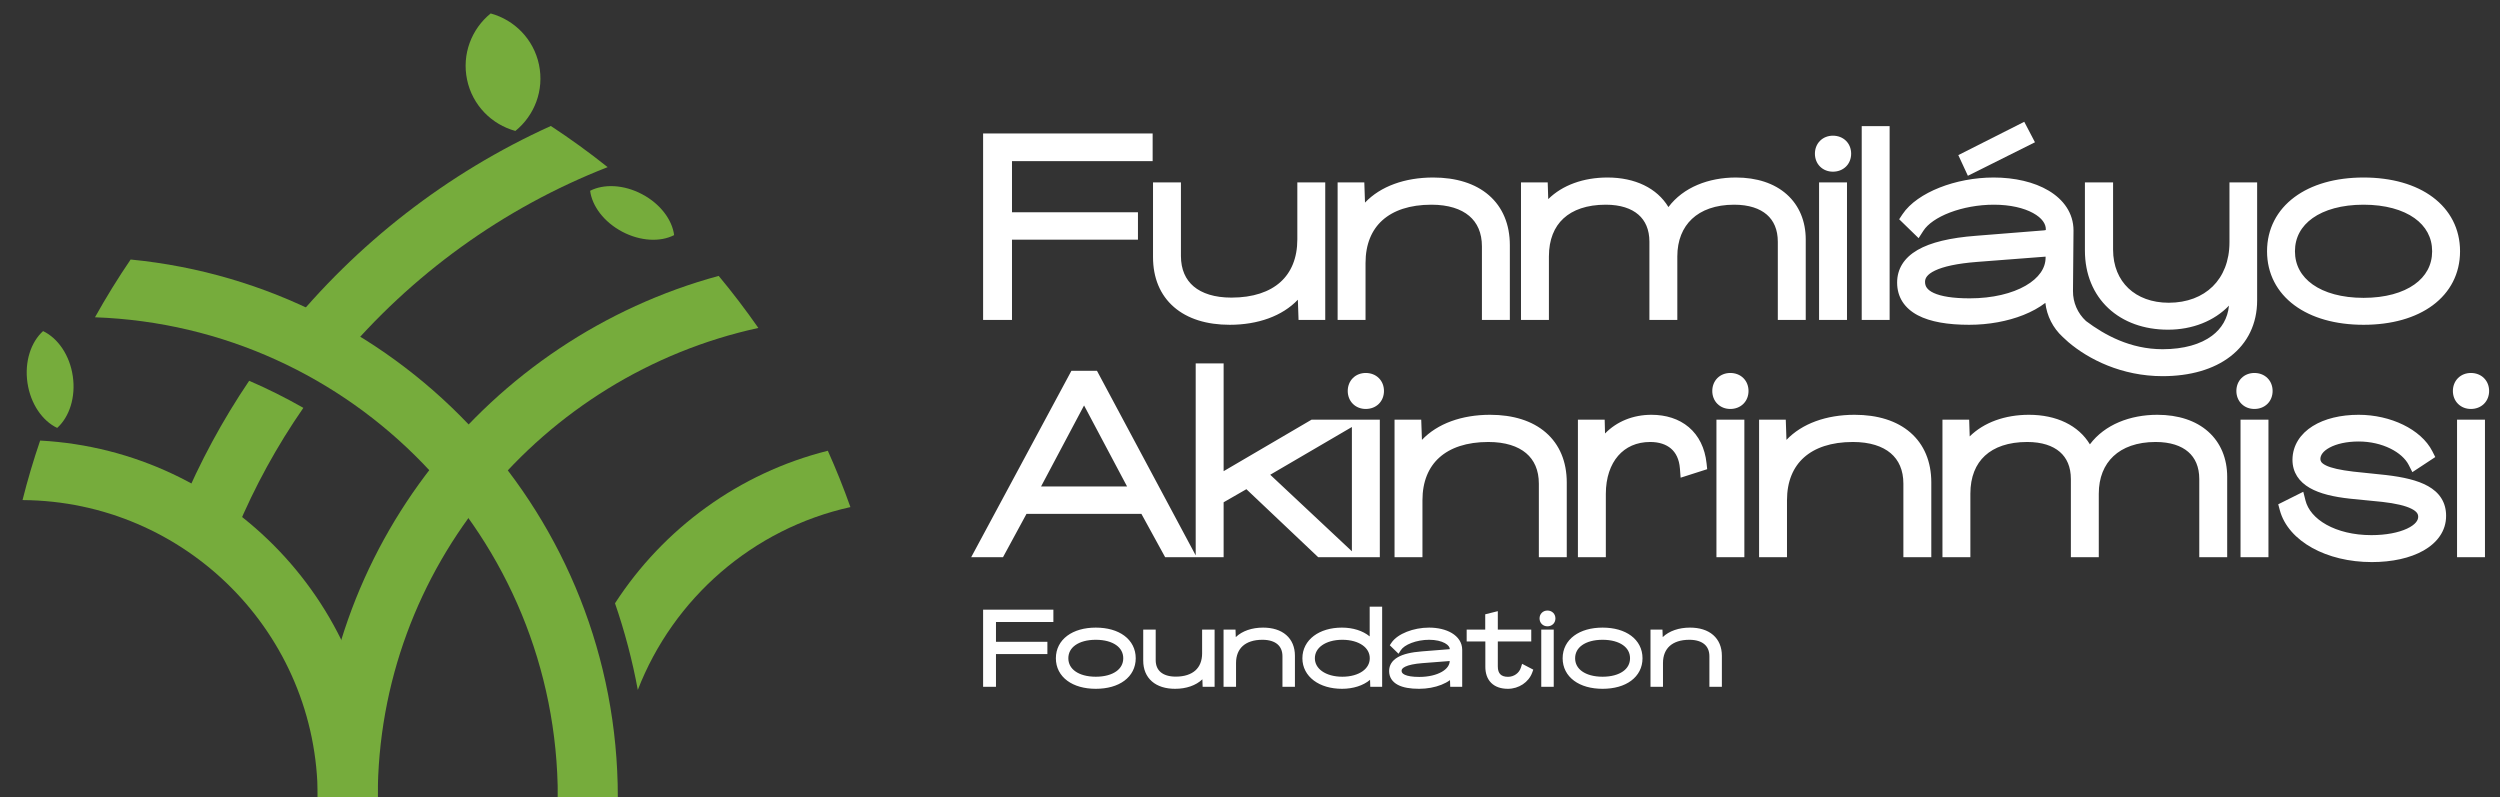 <svg width="207" height="66" viewBox="0 0 207 66" fill="none" xmlns="http://www.w3.org/2000/svg">
<rect x="0" y="0" width="207" height="66" fill="#333333" stroke="none"/>
<path fill-rule="evenodd" clip-rule="evenodd" d="M59.507 22.844C40.495 28.014 26.306 45.378 26.306 66.008H31.277C31.277 46.966 44.908 31.046 62.791 27.155C61.758 25.67 60.662 24.232 59.507 22.844Z" fill="#76AC3C"/>
<path fill-rule="evenodd" clip-rule="evenodd" d="M1.865 41.406C15.379 41.492 26.307 52.474 26.307 66.008H31.277C31.277 50.219 18.903 37.32 3.324 36.479C2.773 38.093 2.285 39.736 1.865 41.406Z" fill="#76AC3C"/>
<path fill-rule="evenodd" clip-rule="evenodd" d="M68.544 37.322C61.192 39.166 54.931 43.762 50.922 49.952C51.722 52.27 52.356 54.666 52.811 57.125C55.748 49.542 62.334 43.776 70.415 41.987C69.853 40.401 69.228 38.846 68.544 37.322ZM46.188 66.008C46.188 62.773 46.707 59.661 47.666 56.748C48.309 59.735 48.655 62.833 48.672 66.008H46.188Z" fill="#76AC3C"/>
<path fill-rule="evenodd" clip-rule="evenodd" d="M45.609 10.43C37.016 14.321 29.506 20.181 23.655 27.435C25.199 28.144 26.701 28.929 28.155 29.787C34.035 22.762 41.638 17.228 50.313 13.839C48.8 12.632 47.231 11.495 45.609 10.43Z" fill="#76AC3C"/>
<path d="M25.118 33.771C22.943 36.91 21.086 40.287 19.596 43.854L15.01 41.938C16.543 38.269 18.43 34.785 20.63 31.529C22.172 32.195 23.67 32.944 25.118 33.771Z" fill="#76AC3C"/>
<path fill-rule="evenodd" clip-rule="evenodd" d="M42.674 10.842C40.717 10.309 39.12 8.725 38.674 6.603C38.228 4.482 39.051 2.389 40.628 1.113C42.586 1.646 44.182 3.231 44.628 5.352C45.074 7.473 44.251 9.566 42.674 10.842Z" fill="#76AC3C"/>
<path fill-rule="evenodd" clip-rule="evenodd" d="M4.735 35.432C5.741 34.524 6.283 32.897 6.028 31.149C5.773 29.401 4.79 27.998 3.567 27.415C2.561 28.322 2.019 29.949 2.274 31.697C2.529 33.445 3.512 34.849 4.735 35.432Z" fill="#76AC3C"/>
<path fill-rule="evenodd" clip-rule="evenodd" d="M55.818 19.467C54.684 20.049 53.035 19.986 51.518 19.184C50.003 18.383 49.023 17.059 48.863 15.796C49.997 15.214 51.646 15.277 53.163 16.079C54.678 16.88 55.658 18.204 55.818 19.467Z" fill="#76AC3C"/>
<path fill-rule="evenodd" clip-rule="evenodd" d="M7.865 26.271C29.158 27.029 46.186 44.53 46.186 66.007H51.156C51.156 42.784 33.46 23.695 10.816 21.488C9.764 23.034 8.779 24.63 7.865 26.271Z" fill="#76AC3C"/>
<path fill-rule="evenodd" clip-rule="evenodd" d="M80.415 46.135L88.714 30.7H90.828L99.004 45.987V30.092H101.316V39.014L108.595 34.75H114.249V46.135H109.146L103.201 40.505L101.316 41.589V46.135H96.474L94.509 42.55H84.993L83.049 46.135H80.415ZM105.175 39.309L111.937 45.646V35.356L105.175 39.309ZM129.728 46.135H127.417V40.048C127.417 38.921 127.029 38.086 126.363 37.523C125.683 36.948 124.642 36.596 123.236 36.596C121.434 36.596 120.078 37.075 119.181 37.881C118.291 38.679 117.779 39.861 117.779 41.425V46.135H115.468V34.75H117.678L117.736 36.422C119.021 35.07 121.037 34.345 123.378 34.345C125.277 34.345 126.871 34.836 127.998 35.816C129.137 36.806 129.728 38.232 129.728 39.946V46.135ZM141.355 38.849L139.156 39.553L139.098 38.797C139.038 38.007 138.751 37.477 138.355 37.139C137.952 36.795 137.373 36.596 136.637 36.596C135.503 36.596 134.604 37.02 133.981 37.739C133.351 38.465 132.963 39.541 132.963 40.898V46.135H130.651V34.75H132.867L132.896 35.893C133.871 34.896 135.217 34.345 136.739 34.345C137.931 34.345 139.01 34.675 139.832 35.37C140.658 36.07 141.168 37.092 141.304 38.364L141.355 38.849ZM142.121 46.135V34.75H144.433V46.135H142.121ZM159.912 46.135H157.6V40.048C157.6 38.921 157.213 38.086 156.547 37.523C155.867 36.948 154.826 36.596 153.42 36.596C151.617 36.596 150.262 37.075 149.364 37.881C148.475 38.679 147.963 39.861 147.963 41.425V46.135H145.652V34.75H147.862L147.919 36.422C149.205 35.07 151.221 34.345 153.561 34.345C155.461 34.345 157.055 34.836 158.182 35.816C159.32 36.806 159.912 38.232 159.912 39.946V46.135ZM160.835 46.135V34.75H163.047L163.091 36.134C164.266 34.977 166.004 34.345 167.996 34.345C170.279 34.345 172.099 35.223 173.043 36.792C174.277 35.148 176.381 34.345 178.628 34.345C180.365 34.345 181.817 34.826 182.842 35.74C183.874 36.66 184.411 37.966 184.411 39.48V46.135H182.1V39.663C182.1 38.653 181.76 37.913 181.187 37.417C180.604 36.91 179.706 36.596 178.486 36.596C176.93 36.596 175.763 37.047 174.99 37.773C174.22 38.495 173.779 39.548 173.779 40.878V46.135H171.468V39.663C171.468 38.653 171.128 37.913 170.555 37.417C169.971 36.91 169.074 36.596 167.854 36.596C166.288 36.596 165.123 37.022 164.354 37.731C163.591 38.434 163.147 39.481 163.147 40.878V46.135H160.835ZM185.516 46.135V34.75H187.828V46.135H185.516ZM188.638 41.755L190.712 40.718L190.894 41.44C191.086 42.2 191.674 42.913 192.629 43.446C193.581 43.978 194.864 44.309 196.349 44.309C197.567 44.309 198.598 44.1 199.298 43.773C200.025 43.434 200.23 43.061 200.226 42.791L200.226 42.786V42.782C200.226 42.581 200.137 42.36 199.667 42.124C199.176 41.877 198.382 41.684 197.237 41.554C197.236 41.554 197.235 41.554 197.233 41.554L194.584 41.291C193.244 41.147 192.084 40.883 191.245 40.399C190.366 39.892 189.816 39.125 189.816 38.063V38.056C189.829 36.859 190.489 35.908 191.49 35.282C192.477 34.664 193.811 34.345 195.296 34.345C196.629 34.345 197.914 34.648 198.981 35.168C200.041 35.684 200.928 36.437 201.399 37.367L201.641 37.844L199.744 39.094L199.44 38.496C198.911 37.454 197.273 36.556 195.296 36.556C194.293 36.556 193.46 36.755 192.898 37.057C192.331 37.36 192.135 37.704 192.128 37.987C192.129 38.11 192.16 38.191 192.21 38.26C192.268 38.338 192.379 38.436 192.591 38.539C193.029 38.753 193.751 38.917 194.836 39.047C194.838 39.048 194.839 39.048 194.841 39.048L197.549 39.331L197.552 39.331C198.954 39.495 200.169 39.758 201.046 40.253C201.493 40.505 201.873 40.829 202.138 41.249C202.406 41.672 202.537 42.158 202.537 42.697C202.537 42.699 202.537 42.7 202.537 42.701L202.537 42.694L202.537 42.697C202.549 43.97 201.782 44.953 200.667 45.586C199.56 46.214 198.057 46.54 196.389 46.54C194.51 46.54 192.792 46.11 191.451 45.366C190.114 44.624 189.11 43.542 188.763 42.225L188.638 41.755ZM203.443 46.135V34.75H205.755V46.135H203.443ZM86.2 40.279H93.321L89.76 33.571L86.2 40.279ZM112.017 33.438C111.736 33.158 111.593 32.777 111.593 32.372C111.593 31.967 111.736 31.586 112.017 31.305C112.297 31.025 112.678 30.882 113.083 30.882C113.492 30.882 113.878 31.021 114.164 31.302C114.45 31.584 114.593 31.967 114.593 32.372C114.593 32.777 114.45 33.16 114.164 33.442C113.878 33.723 113.492 33.862 113.083 33.862C112.678 33.862 112.297 33.719 112.017 33.438ZM142.2 33.438C141.92 33.158 141.777 32.777 141.777 32.372C141.777 31.967 141.92 31.586 142.2 31.305C142.481 31.025 142.862 30.882 143.267 30.882C143.676 30.882 144.062 31.021 144.348 31.302C144.634 31.584 144.777 31.967 144.777 32.372C144.777 32.777 144.634 33.16 144.348 33.442C144.062 33.723 143.676 33.862 143.267 33.862C142.862 33.862 142.481 33.719 142.2 33.438ZM185.595 33.438C185.315 33.158 185.172 32.777 185.172 32.372C185.172 31.967 185.315 31.586 185.595 31.305C185.876 31.025 186.257 30.882 186.662 30.882C187.071 30.882 187.457 31.021 187.743 31.302C188.029 31.584 188.172 31.967 188.172 32.372C188.172 32.777 188.029 33.16 187.743 33.442C187.457 33.723 187.071 33.862 186.662 33.862C186.257 33.862 185.876 33.719 185.595 33.438ZM203.523 33.438C203.242 33.158 203.099 32.777 203.099 32.372C203.099 31.967 203.242 31.586 203.523 31.305C203.803 31.025 204.184 30.882 204.589 30.882C204.998 30.882 205.384 31.021 205.67 31.302C205.956 31.584 206.099 31.967 206.099 32.372C206.099 32.777 205.956 33.16 205.67 33.442C205.384 33.723 204.998 33.862 204.589 33.862C204.184 33.862 203.803 33.719 203.523 33.438Z" fill="white"/>
<path fill-rule="evenodd" clip-rule="evenodd" d="M81.401 56.868V50.478H87.22V51.503H82.467V53.14H86.724V54.157H82.467V56.868H81.401ZM94.659 52.131H95.692V54.661C95.692 55.109 95.846 55.437 96.106 55.657C96.373 55.883 96.787 56.025 97.353 56.025C98.081 56.025 98.623 55.831 98.979 55.512C99.33 55.196 99.535 54.726 99.535 54.099V52.131H100.569V56.868H99.578L99.557 56.246C99.02 56.76 98.216 57.033 97.296 57.033C96.513 57.033 95.851 56.831 95.38 56.422C94.904 56.008 94.659 55.413 94.659 54.702V52.131ZM107.22 56.868H106.187V54.338C106.187 53.89 106.033 53.562 105.773 53.342C105.506 53.116 105.093 52.974 104.526 52.974C103.798 52.974 103.256 53.168 102.9 53.487C102.549 53.803 102.344 54.273 102.344 54.9V56.868H101.31V52.131H102.301L102.322 52.753C102.859 52.239 103.663 51.966 104.584 51.966C105.366 51.966 106.028 52.168 106.499 52.577C106.975 52.991 107.22 53.587 107.22 54.297V56.868ZM113.441 56.288C112.879 56.767 112.038 57.033 111.119 57.033C110.188 57.033 109.375 56.792 108.787 56.351C108.193 55.907 107.838 55.264 107.838 54.504C107.838 53.74 108.192 53.095 108.785 52.649C109.372 52.208 110.183 51.966 111.111 51.966C112.02 51.966 112.847 52.226 113.409 52.694V50.23H114.442V56.868H113.459L113.441 56.288ZM120.06 56.313L120.079 56.868H121.07V53.801C121.07 53.19 120.716 52.72 120.21 52.417C119.709 52.118 119.04 51.966 118.326 51.966C117.674 51.966 117.026 52.095 116.48 52.311C115.941 52.524 115.469 52.836 115.208 53.227L115.075 53.428L115.799 54.131L115.99 53.834C116.128 53.619 116.431 53.4 116.867 53.235C117.295 53.072 117.814 52.974 118.334 52.974C118.886 52.974 119.335 53.086 119.635 53.25C119.933 53.413 120.04 53.598 120.045 53.749C120.038 53.751 120.03 53.752 120.021 53.752L120.02 53.753L117.742 53.934L117.741 53.934C116.846 54.002 116.181 54.161 115.731 54.422C115.261 54.694 115.019 55.084 115.019 55.562C115.019 56.079 115.288 56.466 115.742 56.706C116.175 56.935 116.778 57.033 117.499 57.033C118.169 57.033 118.813 56.911 119.347 56.699C119.609 56.595 119.852 56.466 120.06 56.313ZM124.019 53.115V55.168C124.015 55.494 124.101 55.701 124.224 55.828C124.346 55.954 124.547 56.041 124.862 56.041C125.348 56.041 125.784 55.734 125.925 55.292L126.03 54.964L126.956 55.447L126.87 55.685C126.576 56.497 125.748 57.033 124.854 57.033C124.291 57.033 123.811 56.88 123.474 56.546C123.135 56.212 122.981 55.737 122.986 55.181V53.115H121.44V52.131H122.977V50.864L124.019 50.604V52.131H126.788V53.115H124.019ZM127.616 56.868V52.131H128.649V56.868H127.616ZM142.571 56.868H141.538V54.338C141.538 53.89 141.384 53.562 141.124 53.342C140.857 53.116 140.444 52.974 139.877 52.974C139.149 52.974 138.607 53.168 138.251 53.487C137.9 53.803 137.695 54.273 137.695 54.9V56.868H136.661V52.131H137.652L137.673 52.753C138.21 52.239 139.014 51.966 139.934 51.966C140.717 51.966 141.379 52.168 141.85 52.577C142.326 52.991 142.571 53.587 142.571 54.297V56.868ZM88.37 56.364C87.772 55.922 87.426 55.277 87.426 54.504C87.426 53.731 87.772 53.084 88.369 52.639C88.959 52.2 89.779 51.966 90.732 51.966C91.689 51.966 92.51 52.2 93.099 52.639C93.695 53.085 94.038 53.731 94.038 54.504C94.038 55.276 93.695 55.921 93.098 56.364C92.509 56.802 91.689 57.033 90.732 57.033C89.78 57.033 88.96 56.802 88.37 56.364ZM92.426 55.589C92.803 55.322 93.005 54.952 93.005 54.504C93.005 54.055 92.803 53.685 92.426 53.418C92.041 53.145 91.464 52.974 90.732 52.974C90 52.974 89.424 53.145 89.039 53.418C88.662 53.685 88.459 54.055 88.459 54.504C88.459 54.952 88.662 55.322 89.039 55.589C89.424 55.862 90 56.033 90.732 56.033C91.464 56.033 92.041 55.862 92.426 55.589ZM112.825 55.577C113.211 55.302 113.417 54.931 113.417 54.504C113.417 54.072 113.21 53.701 112.825 53.427C112.434 53.15 111.856 52.974 111.144 52.974C110.436 52.974 109.858 53.15 109.466 53.428C109.079 53.701 108.871 54.073 108.871 54.504C108.871 54.93 109.079 55.302 109.466 55.577C109.859 55.856 110.437 56.033 111.144 56.033C111.856 56.033 112.434 55.855 112.825 55.577ZM120.036 54.733C120.03 55.056 119.823 55.375 119.384 55.628C118.938 55.885 118.289 56.049 117.516 56.049C116.947 56.049 116.559 55.981 116.323 55.873C116.209 55.821 116.143 55.764 116.106 55.714C116.072 55.667 116.052 55.612 116.052 55.537C116.052 55.446 116.096 55.324 116.362 55.196C116.637 55.065 117.091 54.961 117.769 54.908L120.036 54.733ZM127.661 51.673C127.537 51.549 127.475 51.382 127.475 51.206C127.475 51.03 127.537 50.862 127.661 50.739C127.785 50.615 127.952 50.553 128.128 50.553C128.305 50.553 128.475 50.613 128.601 50.737C128.727 50.861 128.789 51.03 128.789 51.206C128.789 51.382 128.727 51.55 128.601 51.674C128.475 51.798 128.305 51.859 128.128 51.859C127.952 51.859 127.785 51.797 127.661 51.673ZM130.331 56.364C129.733 55.922 129.387 55.277 129.387 54.504C129.387 53.731 129.733 53.084 130.33 52.639C130.92 52.2 131.74 51.966 132.693 51.966C133.65 51.966 134.471 52.2 135.06 52.639C135.656 53.085 136 53.731 136 54.504C136 55.276 135.656 55.921 135.059 56.364C134.47 56.802 133.65 57.033 132.693 57.033C131.741 57.033 130.921 56.802 130.331 56.364ZM134.387 55.589C134.764 55.322 134.967 54.952 134.967 54.504C134.967 54.055 134.764 53.685 134.387 53.418C134.002 53.145 133.425 52.974 132.693 52.974C131.962 52.974 131.385 53.145 131 53.418C130.623 53.685 130.42 54.055 130.42 54.504C130.42 54.952 130.623 55.322 131 55.589C131.385 55.862 131.962 56.033 132.693 56.033C133.425 56.033 134.002 55.862 134.387 55.589Z" fill="white"/>
<path fill-rule="evenodd" clip-rule="evenodd" d="M184.559 25.306C183.338 26.578 181.534 27.298 179.508 27.298C177.53 27.298 175.805 26.675 174.57 25.519C173.331 24.359 172.631 22.706 172.631 20.745V15.103H174.963V20.664C174.963 22.036 175.444 23.123 176.232 23.87C177.023 24.619 178.169 25.067 179.569 25.067C181.096 25.067 182.345 24.567 183.21 23.718C184.073 22.87 184.6 21.629 184.6 20.056V15.103H186.891V24.876C186.891 26.818 186.096 28.413 184.685 29.506C183.29 30.588 181.34 31.146 179.063 31.146C175.678 31.146 172.932 29.75 171.262 28.33L171.254 28.323L170.798 27.905C169.985 27.162 169.478 26.155 169.355 25.078C168.834 25.477 168.212 25.814 167.534 26.084C166.24 26.598 164.675 26.893 163.047 26.893C161.289 26.893 159.832 26.653 158.793 26.105C157.711 25.534 157.082 24.62 157.082 23.398C157.082 22.273 157.648 21.351 158.77 20.7C159.851 20.073 161.461 19.684 163.649 19.52L163.65 19.52L169.233 19.075L169.235 19.075C169.324 19.067 169.37 19.052 169.39 19.043C169.393 19.031 169.395 19.012 169.395 18.983C169.395 18.55 169.1 18.056 168.334 17.638C167.579 17.224 166.459 16.949 165.093 16.949C163.806 16.949 162.521 17.19 161.46 17.593C160.382 18.004 159.613 18.551 159.258 19.104L158.861 19.72L157.25 18.154L157.526 17.739C158.148 16.807 159.282 16.054 160.591 15.535C161.915 15.011 163.489 14.698 165.072 14.698C166.808 14.698 168.426 15.067 169.633 15.788C170.85 16.516 171.686 17.635 171.686 19.084V19.089L171.643 24.1C171.635 25.041 172.026 25.942 172.719 26.579L172.723 26.583C174.251 27.731 176.385 28.915 179.063 28.915C180.831 28.915 182.22 28.499 183.152 27.802C183.958 27.198 184.454 26.363 184.559 25.306ZM81.401 26.488V11.053H95.439V13.344H83.793V17.574H94.223V19.845H83.793V26.488H81.401ZM95.47 15.103H97.781V21.191C97.781 22.317 98.169 23.152 98.835 23.715C99.515 24.29 100.556 24.642 101.962 24.642C103.764 24.642 105.12 24.163 106.018 23.357C106.907 22.559 107.419 21.377 107.419 19.813V15.103H109.73V26.488H107.52L107.463 24.816C106.177 26.168 104.161 26.893 101.82 26.893C99.921 26.893 98.327 26.402 97.2 25.422C96.061 24.433 95.47 23.006 95.47 21.292V15.103ZM125.015 26.488H122.703V20.401C122.703 19.274 122.316 18.439 121.65 17.876C120.97 17.301 119.929 16.949 118.523 16.949C116.72 16.949 115.365 17.428 114.467 18.234C113.578 19.032 113.066 20.215 113.066 21.778V26.488H110.755V15.103H112.965L113.022 16.775C114.308 15.423 116.324 14.698 118.665 14.698C120.564 14.698 122.158 15.189 123.285 16.169C124.423 17.159 125.015 18.585 125.015 20.299V26.488ZM125.938 26.488V15.103H128.15L128.194 16.487C129.369 15.33 131.107 14.698 133.099 14.698C135.382 14.698 137.202 15.576 138.146 17.145C139.38 15.501 141.484 14.698 143.731 14.698C145.469 14.698 146.92 15.179 147.945 16.093C148.977 17.014 149.515 18.319 149.515 19.834V26.488H147.203V20.016C147.203 19.006 146.863 18.266 146.291 17.77C145.707 17.263 144.809 16.949 143.589 16.949C142.034 16.949 140.866 17.4 140.093 18.126C139.324 18.849 138.882 19.901 138.882 21.231V26.488H136.571V20.016C136.571 19.006 136.231 18.266 135.658 17.77C135.074 17.263 134.177 16.949 132.957 16.949C131.391 16.949 130.226 17.375 129.457 18.084C128.694 18.787 128.25 19.834 128.25 21.231V26.488H125.938ZM150.619 26.488V15.103H152.931V26.488H150.619ZM154.15 26.488V10.445H156.461V26.488H154.15ZM150.699 13.792C150.418 13.511 150.275 13.13 150.275 12.725C150.275 12.32 150.418 11.939 150.699 11.659C150.979 11.378 151.36 11.235 151.765 11.235C152.174 11.235 152.56 11.374 152.846 11.655C153.132 11.937 153.275 12.32 153.275 12.725C153.275 13.13 153.132 13.513 152.846 13.795C152.56 14.076 152.174 14.215 151.765 14.215C151.36 14.215 150.979 14.072 150.699 13.792ZM167.72 23.656C168.834 23.014 169.375 22.189 169.375 21.332V21.25L163.701 21.686C162.034 21.816 160.907 22.072 160.215 22.404C159.54 22.728 159.393 23.056 159.393 23.337C159.393 23.543 159.448 23.702 159.547 23.837C159.651 23.979 159.828 24.127 160.12 24.261C160.719 24.536 161.688 24.703 163.088 24.703C164.996 24.703 166.608 24.297 167.72 23.656ZM189.978 25.276C188.541 24.211 187.711 22.664 187.711 20.806C187.711 18.948 188.541 17.396 189.977 16.326C191.398 15.267 193.383 14.698 195.701 14.698C198.03 14.698 200.015 15.266 201.434 16.326C202.869 17.397 203.692 18.949 203.692 20.806C203.692 22.663 202.868 24.21 201.433 25.276C200.013 26.33 198.028 26.893 195.701 26.893C193.384 26.893 191.4 26.33 189.978 25.276ZM199.914 23.555C200.865 22.881 201.381 21.944 201.381 20.806C201.381 19.668 200.865 18.73 199.914 18.056C198.948 17.371 197.511 16.949 195.701 16.949C193.892 16.949 192.455 17.371 191.489 18.056C190.538 18.73 190.022 19.668 190.022 20.806C190.022 21.944 190.538 22.881 191.489 23.555C192.455 24.241 193.892 24.662 195.701 24.662C197.511 24.662 198.948 24.241 199.914 23.555Z" fill="white"/>
<path fill-rule="evenodd" clip-rule="evenodd" d="M162.94 14.555L162.148 12.843L167.609 10.084L168.495 11.78L162.94 14.555Z" fill="white"/>
</svg>

